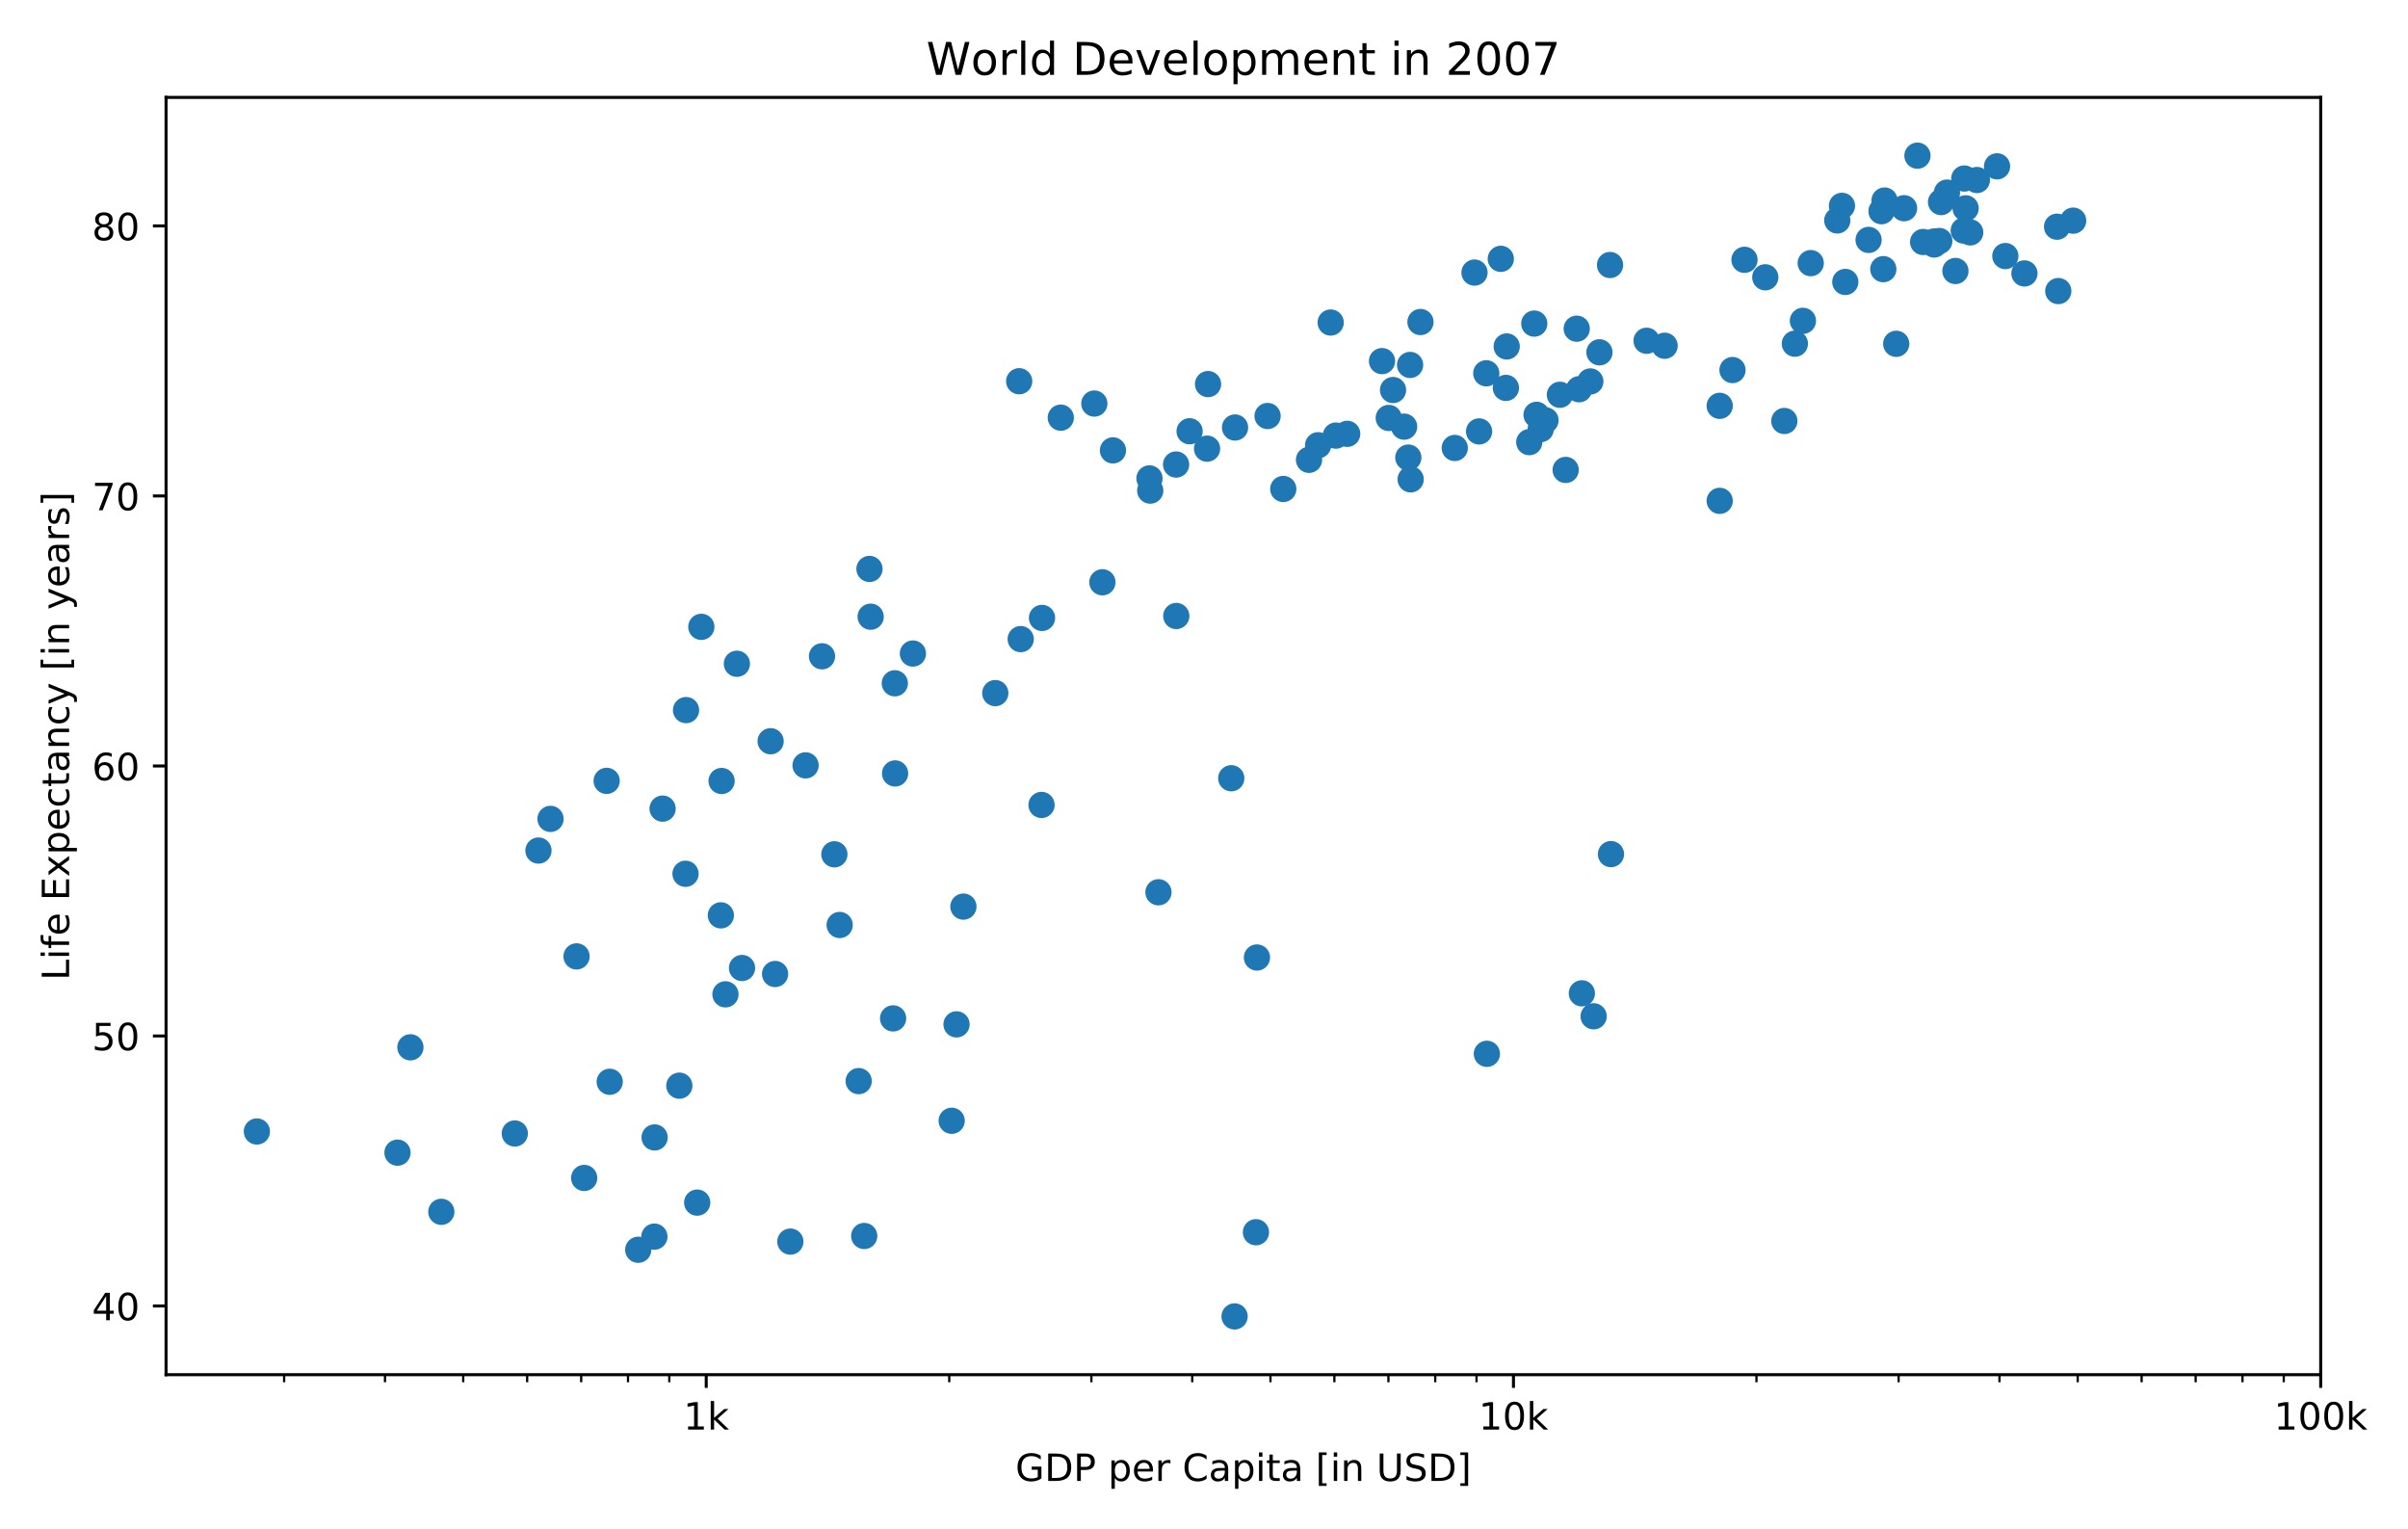 <?xml version="1.0" encoding="utf-8" standalone="no"?>
<!DOCTYPE svg PUBLIC "-//W3C//DTD SVG 1.1//EN"
  "http://www.w3.org/Graphics/SVG/1.1/DTD/svg11.dtd">
<!-- Created with matplotlib (http://matplotlib.org/) -->
<svg height="407pt" version="1.1" viewBox="0 0 641 407" width="641pt" xmlns="http://www.w3.org/2000/svg" xmlns:xlink="http://www.w3.org/1999/xlink">
 <defs>
  <style type="text/css">
*{stroke-linecap:butt;stroke-linejoin:round;}
  </style>
 </defs>
 <g id="figure_1">
  <g id="patch_1">
   <path d="M 0 407 
L 641 407 
L 641 0 
L 0 0 
z
" style="fill:#ffffff;"/>
  </g>
  <g id="axes_1">
   <g id="patch_2">
    <path d="M 44.203 365.844 
L 617.761 365.844 
L 617.761 25.918 
L 44.203 25.918 
z
" style="fill:#ffffff;"/>
   </g>
   <g id="PathCollection_1">
    <defs>
     <path d="M 0 3 
C 0.796 3 1.559 2.684 2.121 2.121 
C 2.684 1.559 3 0.796 3 0 
C 3 -0.796 2.684 -1.559 2.121 -2.121 
C 1.559 -2.684 0.796 -3 0 -3 
C -0.796 -3 -1.559 -2.684 -2.121 -2.121 
C -2.684 -1.559 -3 -0.796 -3 0 
C -3 0.796 -2.684 1.559 -2.121 2.121 
C -1.559 2.684 -0.796 3 0 3 
z
" id="mda537446ed" style="stroke:#1f77b4;"/>
    </defs>
    <g clip-path="url(#pa091a8258d)">
     <use style="fill:#1f77b4;stroke:#1f77b4;" x="185.592" xlink:href="#mda537446ed" y="320.047"/>
     <use style="fill:#1f77b4;stroke:#1f77b4;" x="354.222" xlink:href="#mda537446ed" y="85.834"/>
     <use style="fill:#1f77b4;stroke:#1f77b4;" x="358.618" xlink:href="#mda537446ed" y="115.453"/>
     <use style="fill:#1f77b4;stroke:#1f77b4;" x="334.329" xlink:href="#mda537446ed" y="327.93"/>
     <use style="fill:#1f77b4;stroke:#1f77b4;" x="425.765" xlink:href="#mda537446ed" y="93.76"/>
     <use style="fill:#1f77b4;stroke:#1f77b4;" x="518.271" xlink:href="#mda537446ed" y="51.257"/>
     <use style="fill:#1f77b4;stroke:#1f77b4;" x="522.745" xlink:href="#mda537446ed" y="61.36"/>
     <use style="fill:#1f77b4;stroke:#1f77b4;" x="504.767" xlink:href="#mda537446ed" y="91.497"/>
     <use style="fill:#1f77b4;stroke:#1f77b4;" x="218.811" xlink:href="#mda537446ed" y="174.655"/>
     <use style="fill:#1f77b4;stroke:#1f77b4;" x="516.236" xlink:href="#mda537446ed" y="64.148"/>
     <use style="fill:#1f77b4;stroke:#1f77b4;" x="222.108" xlink:href="#mda537446ed" y="227.354"/>
     <use style="fill:#1f77b4;stroke:#1f77b4;" x="313.123" xlink:href="#mda537446ed" y="163.934"/>
     <use style="fill:#1f77b4;stroke:#1f77b4;" x="375.36" xlink:href="#mda537446ed" y="97.123"/>
     <use style="fill:#1f77b4;stroke:#1f77b4;" x="424.223" xlink:href="#mda537446ed" y="270.467"/>
     <use style="fill:#1f77b4;stroke:#1f77b4;" x="393.725" xlink:href="#mda537446ed" y="114.814"/>
     <use style="fill:#1f77b4;stroke:#1f77b4;" x="409.025" xlink:href="#mda537446ed" y="110.394"/>
     <use style="fill:#1f77b4;stroke:#1f77b4;" x="206.325" xlink:href="#mda537446ed" y="259.207"/>
     <use style="fill:#1f77b4;stroke:#1f77b4;" x="109.249" xlink:href="#mda537446ed" y="278.716"/>
     <use style="fill:#1f77b4;stroke:#1f77b4;" x="238.268" xlink:href="#mda537446ed" y="205.833"/>
     <use style="fill:#1f77b4;stroke:#1f77b4;" x="254.625" xlink:href="#mda537446ed" y="272.608"/>
     <use style="fill:#1f77b4;stroke:#1f77b4;" x="523.242" xlink:href="#mda537446ed" y="55.439"/>
     <use style="fill:#1f77b4;stroke:#1f77b4;" x="155.508" xlink:href="#mda537446ed" y="313.487"/>
     <use style="fill:#1f77b4;stroke:#1f77b4;" x="237.738" xlink:href="#mda537446ed" y="271.02"/>
     <use style="fill:#1f77b4;stroke:#1f77b4;" x="428.587" xlink:href="#mda537446ed" y="70.529"/>
     <use style="fill:#1f77b4;stroke:#1f77b4;" x="337.426" xlink:href="#mda537446ed" y="110.711"/>
     <use style="fill:#1f77b4;stroke:#1f77b4;" x="369.68" xlink:href="#mda537446ed" y="111.228"/>
     <use style="fill:#1f77b4;stroke:#1f77b4;" x="186.694" xlink:href="#mda537446ed" y="166.823"/>
     <use style="fill:#1f77b4;stroke:#1f77b4;" x="68.38" xlink:href="#mda537446ed" y="301.12"/>
     <use style="fill:#1f77b4;stroke:#1f77b4;" x="308.375" xlink:href="#mda537446ed" y="237.457"/>
     <use style="fill:#1f77b4;stroke:#1f77b4;" x="399.506" xlink:href="#mda537446ed" y="68.884"/>
     <use style="fill:#1f77b4;stroke:#1f77b4;" x="228.578" xlink:href="#mda537446ed" y="287.712"/>
     <use style="fill:#1f77b4;stroke:#1f77b4;" x="438.318" xlink:href="#mda537446ed" y="90.685"/>
     <use style="fill:#1f77b4;stroke:#1f77b4;" x="392.506" xlink:href="#mda537446ed" y="72.541"/>
     <use style="fill:#1f77b4;stroke:#1f77b4;" x="479.928" xlink:href="#mda537446ed" y="85.382"/>
     <use style="fill:#1f77b4;stroke:#1f77b4;" x="520.528" xlink:href="#mda537446ed" y="72.117"/>
     <use style="fill:#1f77b4;stroke:#1f77b4;" x="256.453" xlink:href="#mda537446ed" y="241.272"/>
     <use style="fill:#1f77b4;stroke:#1f77b4;" x="355.601" xlink:href="#mda537446ed" y="115.927"/>
     <use style="fill:#1f77b4;stroke:#1f77b4;" x="367.887" xlink:href="#mda537446ed" y="96.102"/>
     <use style="fill:#1f77b4;stroke:#1f77b4;" x="348.454" xlink:href="#mda537446ed" y="122.373"/>
     <use style="fill:#1f77b4;stroke:#1f77b4;" x="350.883" xlink:href="#mda537446ed" y="118.493"/>
     <use style="fill:#1f77b4;stroke:#1f77b4;" x="421.084" xlink:href="#mda537446ed" y="264.352"/>
     <use style="fill:#1f77b4;stroke:#1f77b4;" x="146.546" xlink:href="#mda537446ed" y="217.926"/>
     <use style="fill:#1f77b4;stroke:#1f77b4;" x="153.476" xlink:href="#mda537446ed" y="254.522"/>
     <use style="fill:#1f77b4;stroke:#1f77b4;" x="514.882" xlink:href="#mda537446ed" y="65.068"/>
     <use style="fill:#1f77b4;stroke:#1f77b4;" x="506.854" xlink:href="#mda537446ed" y="55.411"/>
     <use style="fill:#1f77b4;stroke:#1f77b4;" x="428.833" xlink:href="#mda537446ed" y="227.303"/>
     <use style="fill:#1f77b4;stroke:#1f77b4;" x="161.49" xlink:href="#mda537446ed" y="207.809"/>
     <use style="fill:#1f77b4;stroke:#1f77b4;" x="511.922" xlink:href="#mda537446ed" y="64.4"/>
     <use style="fill:#1f77b4;stroke:#1f77b4;" x="214.441" xlink:href="#mda537446ed" y="203.684"/>
     <use style="fill:#1f77b4;stroke:#1f77b4;" x="497.413" xlink:href="#mda537446ed" y="63.847"/>
     <use style="fill:#1f77b4;stroke:#1f77b4;" x="341.601" xlink:href="#mda537446ed" y="130.126"/>
     <use style="fill:#1f77b4;stroke:#1f77b4;" x="182.484" xlink:href="#mda537446ed" y="232.534"/>
     <use style="fill:#1f77b4;stroke:#1f77b4;" x="137.036" xlink:href="#mda537446ed" y="301.652"/>
     <use style="fill:#1f77b4;stroke:#1f77b4;" x="205.137" xlink:href="#mda537446ed" y="197.261"/>
     <use style="fill:#1f77b4;stroke:#1f77b4;" x="306.186" xlink:href="#mda537446ed" y="130.564"/>
     <use style="fill:#1f77b4;stroke:#1f77b4;" x="531.607" xlink:href="#mda537446ed" y="44.266"/>
     <use style="fill:#1f77b4;stroke:#1f77b4;" x="457.778" xlink:href="#mda537446ed" y="108.002"/>
     <use style="fill:#1f77b4;stroke:#1f77b4;" x="522.885" xlink:href="#mda537446ed" y="47.507"/>
     <use style="fill:#1f77b4;stroke:#1f77b4;" x="271.705" xlink:href="#mda537446ed" y="170.085"/>
     <use style="fill:#1f77b4;stroke:#1f77b4;" x="305.984" xlink:href="#mda537446ed" y="127.316"/>
     <use style="fill:#1f77b4;stroke:#1f77b4;" x="416.775" xlink:href="#mda537446ed" y="125.06"/>
     <use style="fill:#1f77b4;stroke:#1f77b4;" x="327.757" xlink:href="#mda537446ed" y="207.112"/>
     <use style="fill:#1f77b4;stroke:#1f77b4;" x="533.814" xlink:href="#mda537446ed" y="68.143"/>
     <use style="fill:#1f77b4;stroke:#1f77b4;" x="490.322" xlink:href="#mda537446ed" y="54.778"/>
     <use style="fill:#1f77b4;stroke:#1f77b4;" x="500.845" xlink:href="#mda537446ed" y="56.208"/>
     <use style="fill:#1f77b4;stroke:#1f77b4;" x="373.775" xlink:href="#mda537446ed" y="113.542"/>
     <use style="fill:#1f77b4;stroke:#1f77b4;" x="510.418" xlink:href="#mda537446ed" y="41.428"/>
     <use style="fill:#1f77b4;stroke:#1f77b4;" x="328.762" xlink:href="#mda537446ed" y="113.772"/>
     <use style="fill:#1f77b4;stroke:#1f77b4;" x="223.519" xlink:href="#mda537446ed" y="246.165"/>
     <use style="fill:#1f77b4;stroke:#1f77b4;" x="231.452" xlink:href="#mda537446ed" y="151.41"/>
     <use style="fill:#1f77b4;stroke:#1f77b4;" x="482.009" xlink:href="#mda537446ed" y="70.026"/>
     <use style="fill:#1f77b4;stroke:#1f77b4;" x="547.908" xlink:href="#mda537446ed" y="77.463"/>
     <use style="fill:#1f77b4;stroke:#1f77b4;" x="407.085" xlink:href="#mda537446ed" y="117.666"/>
     <use style="fill:#1f77b4;stroke:#1f77b4;" x="230.051" xlink:href="#mda537446ed" y="328.929"/>
     <use style="fill:#1f77b4;stroke:#1f77b4;" x="105.81" xlink:href="#mda537446ed" y="306.754"/>
     <use style="fill:#1f77b4;stroke:#1f77b4;" x="420.339" xlink:href="#mda537446ed" y="103.59"/>
     <use style="fill:#1f77b4;stroke:#1f77b4;" x="192.083" xlink:href="#mda537446ed" y="207.845"/>
     <use style="fill:#1f77b4;stroke:#1f77b4;" x="162.304" xlink:href="#mda537446ed" y="287.892"/>
     <use style="fill:#1f77b4;stroke:#1f77b4;" x="423.341" xlink:href="#mda537446ed" y="101.513"/>
     <use style="fill:#1f77b4;stroke:#1f77b4;" x="191.887" xlink:href="#mda537446ed" y="243.6"/>
     <use style="fill:#1f77b4;stroke:#1f77b4;" x="243.012" xlink:href="#mda537446ed" y="173.922"/>
     <use style="fill:#1f77b4;stroke:#1f77b4;" x="411.407" xlink:href="#mda537446ed" y="111.86"/>
     <use style="fill:#1f77b4;stroke:#1f77b4;" x="419.718" xlink:href="#mda537446ed" y="87.473"/>
     <use style="fill:#1f77b4;stroke:#1f77b4;" x="293.453" xlink:href="#mda537446ed" y="154.959"/>
     <use style="fill:#1f77b4;stroke:#1f77b4;" x="395.642" xlink:href="#mda537446ed" y="99.343"/>
     <use style="fill:#1f77b4;stroke:#1f77b4;" x="313.075" xlink:href="#mda537446ed" y="123.623"/>
     <use style="fill:#1f77b4;stroke:#1f77b4;" x="169.894" xlink:href="#mda537446ed" y="332.593"/>
     <use style="fill:#1f77b4;stroke:#1f77b4;" x="182.617" xlink:href="#mda537446ed" y="188.976"/>
     <use style="fill:#1f77b4;stroke:#1f77b4;" x="334.597" xlink:href="#mda537446ed" y="254.817"/>
     <use style="fill:#1f77b4;stroke:#1f77b4;" x="196.154" xlink:href="#mda537446ed" y="176.645"/>
     <use style="fill:#1f77b4;stroke:#1f77b4;" x="524.464" xlink:href="#mda537446ed" y="61.842"/>
     <use style="fill:#1f77b4;stroke:#1f77b4;" x="489.077" xlink:href="#mda537446ed" y="58.666"/>
     <use style="fill:#1f77b4;stroke:#1f77b4;" x="282.377" xlink:href="#mda537446ed" y="111.156"/>
     <use style="fill:#1f77b4;stroke:#1f77b4;" x="143.335" xlink:href="#mda537446ed" y="226.355"/>
     <use style="fill:#1f77b4;stroke:#1f77b4;" x="253.331" xlink:href="#mda537446ed" y="298.268"/>
     <use style="fill:#1f77b4;stroke:#1f77b4;" x="551.867" xlink:href="#mda537446ed" y="58.723"/>
     <use style="fill:#1f77b4;stroke:#1f77b4;" x="477.791" xlink:href="#mda537446ed" y="91.461"/>
     <use style="fill:#1f77b4;stroke:#1f77b4;" x="277.379" xlink:href="#mda537446ed" y="164.444"/>
     <use style="fill:#1f77b4;stroke:#1f77b4;" x="401.08" xlink:href="#mda537446ed" y="92.201"/>
     <use style="fill:#1f77b4;stroke:#1f77b4;" x="321.315" xlink:href="#mda537446ed" y="119.398"/>
     <use style="fill:#1f77b4;stroke:#1f77b4;" x="374.891" xlink:href="#mda537446ed" y="121.776"/>
     <use style="fill:#1f77b4;stroke:#1f77b4;" x="296.265" xlink:href="#mda537446ed" y="119.858"/>
     <use style="fill:#1f77b4;stroke:#1f77b4;" x="443.112" xlink:href="#mda537446ed" y="92.014"/>
     <use style="fill:#1f77b4;stroke:#1f77b4;" x="469.913" xlink:href="#mda537446ed" y="73.799"/>
     <use style="fill:#1f77b4;stroke:#1f77b4;" x="464.378" xlink:href="#mda537446ed" y="69.142"/>
     <use style="fill:#1f77b4;stroke:#1f77b4;" x="378.124" xlink:href="#mda537446ed" y="85.698"/>
     <use style="fill:#1f77b4;stroke:#1f77b4;" x="410.134" xlink:href="#mda537446ed" y="114.196"/>
     <use style="fill:#1f77b4;stroke:#1f77b4;" x="174.255" xlink:href="#mda537446ed" y="302.701"/>
     <use style="fill:#1f77b4;stroke:#1f77b4;" x="231.766" xlink:href="#mda537446ed" y="164.121"/>
     <use style="fill:#1f77b4;stroke:#1f77b4;" x="474.983" xlink:href="#mda537446ed" y="112.033"/>
     <use style="fill:#1f77b4;stroke:#1f77b4;" x="238.197" xlink:href="#mda537446ed" y="181.84"/>
     <use style="fill:#1f77b4;stroke:#1f77b4;" x="400.864" xlink:href="#mda537446ed" y="103.231"/>
     <use style="fill:#1f77b4;stroke:#1f77b4;" x="174.196" xlink:href="#mda537446ed" y="329.101"/>
     <use style="fill:#1f77b4;stroke:#1f77b4;" x="547.584" xlink:href="#mda537446ed" y="60.333"/>
     <use style="fill:#1f77b4;stroke:#1f77b4;" x="461.184" xlink:href="#mda537446ed" y="98.481"/>
     <use style="fill:#1f77b4;stroke:#1f77b4;" x="491.213" xlink:href="#mda537446ed" y="75.034"/>
     <use style="fill:#1f77b4;stroke:#1f77b4;" x="180.835" xlink:href="#mda537446ed" y="288.927"/>
     <use style="fill:#1f77b4;stroke:#1f77b4;" x="395.801" xlink:href="#mda537446ed" y="280.448"/>
     <use style="fill:#1f77b4;stroke:#1f77b4;" x="501.662" xlink:href="#mda537446ed" y="53.37"/>
     <use style="fill:#1f77b4;stroke:#1f77b4;" x="316.667" xlink:href="#mda537446ed" y="114.77"/>
     <use style="fill:#1f77b4;stroke:#1f77b4;" x="277.252" xlink:href="#mda537446ed" y="214.218"/>
     <use style="fill:#1f77b4;stroke:#1f77b4;" x="328.639" xlink:href="#mda537446ed" y="350.334"/>
     <use style="fill:#1f77b4;stroke:#1f77b4;" x="516.698" xlink:href="#mda537446ed" y="53.78"/>
     <use style="fill:#1f77b4;stroke:#1f77b4;" x="526.244" xlink:href="#mda537446ed" y="47.909"/>
     <use style="fill:#1f77b4;stroke:#1f77b4;" x="321.577" xlink:href="#mda537446ed" y="102.217"/>
     <use style="fill:#1f77b4;stroke:#1f77b4;" x="501.329" xlink:href="#mda537446ed" y="71.628"/>
     <use style="fill:#1f77b4;stroke:#1f77b4;" x="197.523" xlink:href="#mda537446ed" y="257.612"/>
     <use style="fill:#1f77b4;stroke:#1f77b4;" x="375.512" xlink:href="#mda537446ed" y="127.561"/>
     <use style="fill:#1f77b4;stroke:#1f77b4;" x="176.38" xlink:href="#mda537446ed" y="215.196"/>
     <use style="fill:#1f77b4;stroke:#1f77b4;" x="457.776" xlink:href="#mda537446ed" y="133.288"/>
     <use style="fill:#1f77b4;stroke:#1f77b4;" x="370.823" xlink:href="#mda537446ed" y="103.798"/>
     <use style="fill:#1f77b4;stroke:#1f77b4;" x="387.252" xlink:href="#mda537446ed" y="119.218"/>
     <use style="fill:#1f77b4;stroke:#1f77b4;" x="193.114" xlink:href="#mda537446ed" y="264.618"/>
     <use style="fill:#1f77b4;stroke:#1f77b4;" x="514.871" xlink:href="#mda537446ed" y="64.263"/>
     <use style="fill:#1f77b4;stroke:#1f77b4;" x="538.895" xlink:href="#mda537446ed" y="72.764"/>
     <use style="fill:#1f77b4;stroke:#1f77b4;" x="408.417" xlink:href="#mda537446ed" y="86.115"/>
     <use style="fill:#1f77b4;stroke:#1f77b4;" x="415.235" xlink:href="#mda537446ed" y="105.063"/>
     <use style="fill:#1f77b4;stroke:#1f77b4;" x="271.299" xlink:href="#mda537446ed" y="101.456"/>
     <use style="fill:#1f77b4;stroke:#1f77b4;" x="291.306" xlink:href="#mda537446ed" y="107.398"/>
     <use style="fill:#1f77b4;stroke:#1f77b4;" x="264.941" xlink:href="#mda537446ed" y="184.456"/>
     <use style="fill:#1f77b4;stroke:#1f77b4;" x="210.39" xlink:href="#mda537446ed" y="330.423"/>
     <use style="fill:#1f77b4;stroke:#1f77b4;" x="117.477" xlink:href="#mda537446ed" y="322.497"/>
    </g>
   </g>
   <g id="matplotlib.axis_1">
    <g id="xtick_1">
     <g id="line2d_1">
      <defs>
       <path d="M 0 0 
L 0 3.5 
" id="mf27367968b" style="stroke:#000000;stroke-width:0.8;"/>
      </defs>
      <g>
       <use style="stroke:#000000;stroke-width:0.8;" x="187.995" xlink:href="#mf27367968b" y="365.844"/>
      </g>
     </g>
     <g id="text_1">
      <!-- 1k -->
      <defs>
       <path d="M 12.406 8.297 
L 28.516 8.297 
L 28.516 63.922 
L 10.984 60.406 
L 10.984 69.391 
L 28.422 72.906 
L 38.281 72.906 
L 38.281 8.297 
L 54.391 8.297 
L 54.391 0 
L 12.406 0 
z
" id="DejaVuSans-31"/>
       <path d="M 9.078 75.984 
L 18.109 75.984 
L 18.109 31.109 
L 44.922 54.688 
L 56.391 54.688 
L 27.391 29.109 
L 57.625 0 
L 45.906 0 
L 18.109 26.703 
L 18.109 0 
L 9.078 0 
z
" id="DejaVuSans-6b"/>
      </defs>
      <g transform="translate(181.919 380.442)scale(0.1 -0.1)">
       <use xlink:href="#DejaVuSans-31"/>
       <use x="63.623" xlink:href="#DejaVuSans-6b"/>
      </g>
     </g>
    </g>
    <g id="xtick_2">
     <g id="line2d_2">
      <g>
       <use style="stroke:#000000;stroke-width:0.8;" x="402.878" xlink:href="#mf27367968b" y="365.844"/>
      </g>
     </g>
     <g id="text_2">
      <!-- 10k -->
      <defs>
       <path d="M 31.781 66.406 
Q 24.172 66.406 20.328 58.906 
Q 16.5 51.422 16.5 36.375 
Q 16.5 21.391 20.328 13.891 
Q 24.172 6.391 31.781 6.391 
Q 39.453 6.391 43.281 13.891 
Q 47.125 21.391 47.125 36.375 
Q 47.125 51.422 43.281 58.906 
Q 39.453 66.406 31.781 66.406 
z
M 31.781 74.219 
Q 44.047 74.219 50.516 64.516 
Q 56.984 54.828 56.984 36.375 
Q 56.984 17.969 50.516 8.266 
Q 44.047 -1.422 31.781 -1.422 
Q 19.531 -1.422 13.062 8.266 
Q 6.594 17.969 6.594 36.375 
Q 6.594 54.828 13.062 64.516 
Q 19.531 74.219 31.781 74.219 
z
" id="DejaVuSans-30"/>
      </defs>
      <g transform="translate(393.62 380.442)scale(0.1 -0.1)">
       <use xlink:href="#DejaVuSans-31"/>
       <use x="63.623" xlink:href="#DejaVuSans-30"/>
       <use x="127.246" xlink:href="#DejaVuSans-6b"/>
      </g>
     </g>
    </g>
    <g id="xtick_3">
     <g id="line2d_3">
      <g>
       <use style="stroke:#000000;stroke-width:0.8;" x="617.761" xlink:href="#mf27367968b" y="365.844"/>
      </g>
     </g>
     <g id="text_3">
      <!-- 100k -->
      <g transform="translate(605.322 380.442)scale(0.1 -0.1)">
       <use xlink:href="#DejaVuSans-31"/>
       <use x="63.623" xlink:href="#DejaVuSans-30"/>
       <use x="127.246" xlink:href="#DejaVuSans-30"/>
       <use x="190.869" xlink:href="#DejaVuSans-6b"/>
      </g>
     </g>
    </g>
    <g id="xtick_4">
     <g id="line2d_4">
      <defs>
       <path d="M 0 0 
L 0 2 
" id="m858856ea07" style="stroke:#000000;stroke-width:0.6;"/>
      </defs>
      <g>
       <use style="stroke:#000000;stroke-width:0.6;" x="75.638" xlink:href="#m858856ea07" y="365.844"/>
      </g>
     </g>
    </g>
    <g id="xtick_5">
     <g id="line2d_5">
      <g>
       <use style="stroke:#000000;stroke-width:0.6;" x="102.485" xlink:href="#m858856ea07" y="365.844"/>
      </g>
     </g>
    </g>
    <g id="xtick_6">
     <g id="line2d_6">
      <g>
       <use style="stroke:#000000;stroke-width:0.6;" x="123.309" xlink:href="#m858856ea07" y="365.844"/>
      </g>
     </g>
    </g>
    <g id="xtick_7">
     <g id="line2d_7">
      <g>
       <use style="stroke:#000000;stroke-width:0.6;" x="140.324" xlink:href="#m858856ea07" y="365.844"/>
      </g>
     </g>
    </g>
    <g id="xtick_8">
     <g id="line2d_8">
      <g>
       <use style="stroke:#000000;stroke-width:0.6;" x="154.71" xlink:href="#m858856ea07" y="365.844"/>
      </g>
     </g>
    </g>
    <g id="xtick_9">
     <g id="line2d_9">
      <g>
       <use style="stroke:#000000;stroke-width:0.6;" x="167.171" xlink:href="#m858856ea07" y="365.844"/>
      </g>
     </g>
    </g>
    <g id="xtick_10">
     <g id="line2d_10">
      <g>
       <use style="stroke:#000000;stroke-width:0.6;" x="178.163" xlink:href="#m858856ea07" y="365.844"/>
      </g>
     </g>
    </g>
    <g id="xtick_11">
     <g id="line2d_11">
      <g>
       <use style="stroke:#000000;stroke-width:0.6;" x="252.682" xlink:href="#m858856ea07" y="365.844"/>
      </g>
     </g>
    </g>
    <g id="xtick_12">
     <g id="line2d_12">
      <g>
       <use style="stroke:#000000;stroke-width:0.6;" x="290.521" xlink:href="#m858856ea07" y="365.844"/>
      </g>
     </g>
    </g>
    <g id="xtick_13">
     <g id="line2d_13">
      <g>
       <use style="stroke:#000000;stroke-width:0.6;" x="317.368" xlink:href="#m858856ea07" y="365.844"/>
      </g>
     </g>
    </g>
    <g id="xtick_14">
     <g id="line2d_14">
      <g>
       <use style="stroke:#000000;stroke-width:0.6;" x="338.192" xlink:href="#m858856ea07" y="365.844"/>
      </g>
     </g>
    </g>
    <g id="xtick_15">
     <g id="line2d_15">
      <g>
       <use style="stroke:#000000;stroke-width:0.6;" x="355.207" xlink:href="#m858856ea07" y="365.844"/>
      </g>
     </g>
    </g>
    <g id="xtick_16">
     <g id="line2d_16">
      <g>
       <use style="stroke:#000000;stroke-width:0.6;" x="369.592" xlink:href="#m858856ea07" y="365.844"/>
      </g>
     </g>
    </g>
    <g id="xtick_17">
     <g id="line2d_17">
      <g>
       <use style="stroke:#000000;stroke-width:0.6;" x="382.054" xlink:href="#m858856ea07" y="365.844"/>
      </g>
     </g>
    </g>
    <g id="xtick_18">
     <g id="line2d_18">
      <g>
       <use style="stroke:#000000;stroke-width:0.6;" x="393.046" xlink:href="#m858856ea07" y="365.844"/>
      </g>
     </g>
    </g>
    <g id="xtick_19">
     <g id="line2d_19">
      <g>
       <use style="stroke:#000000;stroke-width:0.6;" x="467.564" xlink:href="#m858856ea07" y="365.844"/>
      </g>
     </g>
    </g>
    <g id="xtick_20">
     <g id="line2d_20">
      <g>
       <use style="stroke:#000000;stroke-width:0.6;" x="505.403" xlink:href="#m858856ea07" y="365.844"/>
      </g>
     </g>
    </g>
    <g id="xtick_21">
     <g id="line2d_21">
      <g>
       <use style="stroke:#000000;stroke-width:0.6;" x="532.25" xlink:href="#m858856ea07" y="365.844"/>
      </g>
     </g>
    </g>
    <g id="xtick_22">
     <g id="line2d_22">
      <g>
       <use style="stroke:#000000;stroke-width:0.6;" x="553.075" xlink:href="#m858856ea07" y="365.844"/>
      </g>
     </g>
    </g>
    <g id="xtick_23">
     <g id="line2d_23">
      <g>
       <use style="stroke:#000000;stroke-width:0.6;" x="570.089" xlink:href="#m858856ea07" y="365.844"/>
      </g>
     </g>
    </g>
    <g id="xtick_24">
     <g id="line2d_24">
      <g>
       <use style="stroke:#000000;stroke-width:0.6;" x="584.475" xlink:href="#m858856ea07" y="365.844"/>
      </g>
     </g>
    </g>
    <g id="xtick_25">
     <g id="line2d_25">
      <g>
       <use style="stroke:#000000;stroke-width:0.6;" x="596.937" xlink:href="#m858856ea07" y="365.844"/>
      </g>
     </g>
    </g>
    <g id="xtick_26">
     <g id="line2d_26">
      <g>
       <use style="stroke:#000000;stroke-width:0.6;" x="607.928" xlink:href="#m858856ea07" y="365.844"/>
      </g>
     </g>
    </g>
    <g id="text_4">
     <!-- GDP per Capita [in USD] -->
     <defs>
      <path d="M 59.516 10.406 
L 59.516 29.984 
L 43.406 29.984 
L 43.406 38.094 
L 69.281 38.094 
L 69.281 6.781 
Q 63.578 2.734 56.688 0.656 
Q 49.812 -1.422 42 -1.422 
Q 24.906 -1.422 15.25 8.562 
Q 5.609 18.562 5.609 36.375 
Q 5.609 54.25 15.25 64.234 
Q 24.906 74.219 42 74.219 
Q 49.125 74.219 55.547 72.453 
Q 61.969 70.703 67.391 67.281 
L 67.391 56.781 
Q 61.922 61.422 55.766 63.766 
Q 49.609 66.109 42.828 66.109 
Q 29.438 66.109 22.719 58.641 
Q 16.016 51.172 16.016 36.375 
Q 16.016 21.625 22.719 14.156 
Q 29.438 6.688 42.828 6.688 
Q 48.047 6.688 52.141 7.594 
Q 56.25 8.5 59.516 10.406 
z
" id="DejaVuSans-47"/>
      <path d="M 19.672 64.797 
L 19.672 8.109 
L 31.594 8.109 
Q 46.688 8.109 53.688 14.938 
Q 60.688 21.781 60.688 36.531 
Q 60.688 51.172 53.688 57.984 
Q 46.688 64.797 31.594 64.797 
z
M 9.812 72.906 
L 30.078 72.906 
Q 51.266 72.906 61.172 64.094 
Q 71.094 55.281 71.094 36.531 
Q 71.094 17.672 61.125 8.828 
Q 51.172 0 30.078 0 
L 9.812 0 
z
" id="DejaVuSans-44"/>
      <path d="M 19.672 64.797 
L 19.672 37.406 
L 32.078 37.406 
Q 38.969 37.406 42.719 40.969 
Q 46.484 44.531 46.484 51.125 
Q 46.484 57.672 42.719 61.234 
Q 38.969 64.797 32.078 64.797 
z
M 9.812 72.906 
L 32.078 72.906 
Q 44.344 72.906 50.609 67.359 
Q 56.891 61.812 56.891 51.125 
Q 56.891 40.328 50.609 34.812 
Q 44.344 29.297 32.078 29.297 
L 19.672 29.297 
L 19.672 0 
L 9.812 0 
z
" id="DejaVuSans-50"/>
      <path id="DejaVuSans-20"/>
      <path d="M 18.109 8.203 
L 18.109 -20.797 
L 9.078 -20.797 
L 9.078 54.688 
L 18.109 54.688 
L 18.109 46.391 
Q 20.953 51.266 25.266 53.625 
Q 29.594 56 35.594 56 
Q 45.562 56 51.781 48.094 
Q 58.016 40.188 58.016 27.297 
Q 58.016 14.406 51.781 6.484 
Q 45.562 -1.422 35.594 -1.422 
Q 29.594 -1.422 25.266 0.953 
Q 20.953 3.328 18.109 8.203 
z
M 48.688 27.297 
Q 48.688 37.203 44.609 42.844 
Q 40.531 48.484 33.406 48.484 
Q 26.266 48.484 22.188 42.844 
Q 18.109 37.203 18.109 27.297 
Q 18.109 17.391 22.188 11.75 
Q 26.266 6.109 33.406 6.109 
Q 40.531 6.109 44.609 11.75 
Q 48.688 17.391 48.688 27.297 
z
" id="DejaVuSans-70"/>
      <path d="M 56.203 29.594 
L 56.203 25.203 
L 14.891 25.203 
Q 15.484 15.922 20.484 11.062 
Q 25.484 6.203 34.422 6.203 
Q 39.594 6.203 44.453 7.469 
Q 49.312 8.734 54.109 11.281 
L 54.109 2.781 
Q 49.266 0.734 44.188 -0.344 
Q 39.109 -1.422 33.891 -1.422 
Q 20.797 -1.422 13.156 6.188 
Q 5.516 13.812 5.516 26.812 
Q 5.516 40.234 12.766 48.109 
Q 20.016 56 32.328 56 
Q 43.359 56 49.781 48.891 
Q 56.203 41.797 56.203 29.594 
z
M 47.219 32.234 
Q 47.125 39.594 43.094 43.984 
Q 39.062 48.391 32.422 48.391 
Q 24.906 48.391 20.391 44.141 
Q 15.875 39.891 15.188 32.172 
z
" id="DejaVuSans-65"/>
      <path d="M 41.109 46.297 
Q 39.594 47.172 37.812 47.578 
Q 36.031 48 33.891 48 
Q 26.266 48 22.188 43.047 
Q 18.109 38.094 18.109 28.812 
L 18.109 0 
L 9.078 0 
L 9.078 54.688 
L 18.109 54.688 
L 18.109 46.188 
Q 20.953 51.172 25.484 53.578 
Q 30.031 56 36.531 56 
Q 37.453 56 38.578 55.875 
Q 39.703 55.766 41.062 55.516 
z
" id="DejaVuSans-72"/>
      <path d="M 64.406 67.281 
L 64.406 56.891 
Q 59.422 61.531 53.781 63.812 
Q 48.141 66.109 41.797 66.109 
Q 29.297 66.109 22.656 58.469 
Q 16.016 50.828 16.016 36.375 
Q 16.016 21.969 22.656 14.328 
Q 29.297 6.688 41.797 6.688 
Q 48.141 6.688 53.781 8.984 
Q 59.422 11.281 64.406 15.922 
L 64.406 5.609 
Q 59.234 2.094 53.438 0.328 
Q 47.656 -1.422 41.219 -1.422 
Q 24.656 -1.422 15.125 8.703 
Q 5.609 18.844 5.609 36.375 
Q 5.609 53.953 15.125 64.078 
Q 24.656 74.219 41.219 74.219 
Q 47.75 74.219 53.531 72.484 
Q 59.328 70.75 64.406 67.281 
z
" id="DejaVuSans-43"/>
      <path d="M 34.281 27.484 
Q 23.391 27.484 19.188 25 
Q 14.984 22.516 14.984 16.5 
Q 14.984 11.719 18.141 8.906 
Q 21.297 6.109 26.703 6.109 
Q 34.188 6.109 38.703 11.406 
Q 43.219 16.703 43.219 25.484 
L 43.219 27.484 
z
M 52.203 31.203 
L 52.203 0 
L 43.219 0 
L 43.219 8.297 
Q 40.141 3.328 35.547 0.953 
Q 30.953 -1.422 24.312 -1.422 
Q 15.922 -1.422 10.953 3.297 
Q 6 8.016 6 15.922 
Q 6 25.141 12.172 29.828 
Q 18.359 34.516 30.609 34.516 
L 43.219 34.516 
L 43.219 35.406 
Q 43.219 41.609 39.141 45 
Q 35.062 48.391 27.688 48.391 
Q 23 48.391 18.547 47.266 
Q 14.109 46.141 10.016 43.891 
L 10.016 52.203 
Q 14.938 54.109 19.578 55.047 
Q 24.219 56 28.609 56 
Q 40.484 56 46.344 49.844 
Q 52.203 43.703 52.203 31.203 
z
" id="DejaVuSans-61"/>
      <path d="M 9.422 54.688 
L 18.406 54.688 
L 18.406 0 
L 9.422 0 
z
M 9.422 75.984 
L 18.406 75.984 
L 18.406 64.594 
L 9.422 64.594 
z
" id="DejaVuSans-69"/>
      <path d="M 18.312 70.219 
L 18.312 54.688 
L 36.812 54.688 
L 36.812 47.703 
L 18.312 47.703 
L 18.312 18.016 
Q 18.312 11.328 20.141 9.422 
Q 21.969 7.516 27.594 7.516 
L 36.812 7.516 
L 36.812 0 
L 27.594 0 
Q 17.188 0 13.234 3.875 
Q 9.281 7.766 9.281 18.016 
L 9.281 47.703 
L 2.688 47.703 
L 2.688 54.688 
L 9.281 54.688 
L 9.281 70.219 
z
" id="DejaVuSans-74"/>
      <path d="M 8.594 75.984 
L 29.297 75.984 
L 29.297 69 
L 17.578 69 
L 17.578 -6.203 
L 29.297 -6.203 
L 29.297 -13.188 
L 8.594 -13.188 
z
" id="DejaVuSans-5b"/>
      <path d="M 54.891 33.016 
L 54.891 0 
L 45.906 0 
L 45.906 32.719 
Q 45.906 40.484 42.875 44.328 
Q 39.844 48.188 33.797 48.188 
Q 26.516 48.188 22.312 43.547 
Q 18.109 38.922 18.109 30.906 
L 18.109 0 
L 9.078 0 
L 9.078 54.688 
L 18.109 54.688 
L 18.109 46.188 
Q 21.344 51.125 25.703 53.562 
Q 30.078 56 35.797 56 
Q 45.219 56 50.047 50.172 
Q 54.891 44.344 54.891 33.016 
z
" id="DejaVuSans-6e"/>
      <path d="M 8.688 72.906 
L 18.609 72.906 
L 18.609 28.609 
Q 18.609 16.891 22.844 11.734 
Q 27.094 6.594 36.625 6.594 
Q 46.094 6.594 50.344 11.734 
Q 54.594 16.891 54.594 28.609 
L 54.594 72.906 
L 64.5 72.906 
L 64.5 27.391 
Q 64.5 13.141 57.438 5.859 
Q 50.391 -1.422 36.625 -1.422 
Q 22.797 -1.422 15.734 5.859 
Q 8.688 13.141 8.688 27.391 
z
" id="DejaVuSans-55"/>
      <path d="M 53.516 70.516 
L 53.516 60.891 
Q 47.906 63.578 42.922 64.891 
Q 37.938 66.219 33.297 66.219 
Q 25.25 66.219 20.875 63.094 
Q 16.5 59.969 16.5 54.203 
Q 16.5 49.359 19.406 46.891 
Q 22.312 44.438 30.422 42.922 
L 36.375 41.703 
Q 47.406 39.594 52.656 34.297 
Q 57.906 29 57.906 20.125 
Q 57.906 9.516 50.797 4.047 
Q 43.703 -1.422 29.984 -1.422 
Q 24.812 -1.422 18.969 -0.25 
Q 13.141 0.922 6.891 3.219 
L 6.891 13.375 
Q 12.891 10.016 18.656 8.297 
Q 24.422 6.594 29.984 6.594 
Q 38.422 6.594 43.016 9.906 
Q 47.609 13.234 47.609 19.391 
Q 47.609 24.75 44.312 27.781 
Q 41.016 30.812 33.5 32.328 
L 27.484 33.5 
Q 16.453 35.688 11.516 40.375 
Q 6.594 45.062 6.594 53.422 
Q 6.594 63.094 13.406 68.656 
Q 20.219 74.219 32.172 74.219 
Q 37.312 74.219 42.625 73.281 
Q 47.953 72.359 53.516 70.516 
z
" id="DejaVuSans-53"/>
      <path d="M 30.422 75.984 
L 30.422 -13.188 
L 9.719 -13.188 
L 9.719 -6.203 
L 21.391 -6.203 
L 21.391 69 
L 9.719 69 
L 9.719 75.984 
z
" id="DejaVuSans-5d"/>
     </defs>
     <g transform="translate(270.295 394.12)scale(0.1 -0.1)">
      <use xlink:href="#DejaVuSans-47"/>
      <use x="77.49" xlink:href="#DejaVuSans-44"/>
      <use x="154.492" xlink:href="#DejaVuSans-50"/>
      <use x="214.795" xlink:href="#DejaVuSans-20"/>
      <use x="246.582" xlink:href="#DejaVuSans-70"/>
      <use x="310.059" xlink:href="#DejaVuSans-65"/>
      <use x="371.582" xlink:href="#DejaVuSans-72"/>
      <use x="412.695" xlink:href="#DejaVuSans-20"/>
      <use x="444.482" xlink:href="#DejaVuSans-43"/>
      <use x="514.307" xlink:href="#DejaVuSans-61"/>
      <use x="575.586" xlink:href="#DejaVuSans-70"/>
      <use x="639.062" xlink:href="#DejaVuSans-69"/>
      <use x="666.846" xlink:href="#DejaVuSans-74"/>
      <use x="706.055" xlink:href="#DejaVuSans-61"/>
      <use x="767.334" xlink:href="#DejaVuSans-20"/>
      <use x="799.121" xlink:href="#DejaVuSans-5b"/>
      <use x="838.135" xlink:href="#DejaVuSans-69"/>
      <use x="865.918" xlink:href="#DejaVuSans-6e"/>
      <use x="929.297" xlink:href="#DejaVuSans-20"/>
      <use x="961.084" xlink:href="#DejaVuSans-55"/>
      <use x="1034.277" xlink:href="#DejaVuSans-53"/>
      <use x="1097.754" xlink:href="#DejaVuSans-44"/>
      <use x="1174.756" xlink:href="#DejaVuSans-5d"/>
     </g>
    </g>
   </g>
   <g id="matplotlib.axis_2">
    <g id="ytick_1">
     <g id="line2d_27">
      <defs>
       <path d="M 0 0 
L -3.5 0 
" id="m68291e3c83" style="stroke:#000000;stroke-width:0.8;"/>
      </defs>
      <g>
       <use style="stroke:#000000;stroke-width:0.8;" x="44.203" xlink:href="#m68291e3c83" y="347.553"/>
      </g>
     </g>
     <g id="text_5">
      <!-- 40 -->
      <defs>
       <path d="M 37.797 64.312 
L 12.891 25.391 
L 37.797 25.391 
z
M 35.203 72.906 
L 47.609 72.906 
L 47.609 25.391 
L 58.016 25.391 
L 58.016 17.188 
L 47.609 17.188 
L 47.609 0 
L 37.797 0 
L 37.797 17.188 
L 4.891 17.188 
L 4.891 26.703 
z
" id="DejaVuSans-34"/>
      </defs>
      <g transform="translate(24.478 351.353)scale(0.1 -0.1)">
       <use xlink:href="#DejaVuSans-34"/>
       <use x="63.623" xlink:href="#DejaVuSans-30"/>
      </g>
     </g>
    </g>
    <g id="ytick_2">
     <g id="line2d_28">
      <g>
       <use style="stroke:#000000;stroke-width:0.8;" x="44.203" xlink:href="#m68291e3c83" y="275.698"/>
      </g>
     </g>
     <g id="text_6">
      <!-- 50 -->
      <defs>
       <path d="M 10.797 72.906 
L 49.516 72.906 
L 49.516 64.594 
L 19.828 64.594 
L 19.828 46.734 
Q 21.969 47.469 24.109 47.828 
Q 26.266 48.188 28.422 48.188 
Q 40.625 48.188 47.75 41.5 
Q 54.891 34.812 54.891 23.391 
Q 54.891 11.625 47.562 5.094 
Q 40.234 -1.422 26.906 -1.422 
Q 22.312 -1.422 17.547 -0.641 
Q 12.797 0.141 7.719 1.703 
L 7.719 11.625 
Q 12.109 9.234 16.797 8.062 
Q 21.484 6.891 26.703 6.891 
Q 35.156 6.891 40.078 11.328 
Q 45.016 15.766 45.016 23.391 
Q 45.016 31 40.078 35.438 
Q 35.156 39.891 26.703 39.891 
Q 22.75 39.891 18.812 39.016 
Q 14.891 38.141 10.797 36.281 
z
" id="DejaVuSans-35"/>
      </defs>
      <g transform="translate(24.478 279.497)scale(0.1 -0.1)">
       <use xlink:href="#DejaVuSans-35"/>
       <use x="63.623" xlink:href="#DejaVuSans-30"/>
      </g>
     </g>
    </g>
    <g id="ytick_3">
     <g id="line2d_29">
      <g>
       <use style="stroke:#000000;stroke-width:0.8;" x="44.203" xlink:href="#m68291e3c83" y="203.843"/>
      </g>
     </g>
     <g id="text_7">
      <!-- 60 -->
      <defs>
       <path d="M 33.016 40.375 
Q 26.375 40.375 22.484 35.828 
Q 18.609 31.297 18.609 23.391 
Q 18.609 15.531 22.484 10.953 
Q 26.375 6.391 33.016 6.391 
Q 39.656 6.391 43.531 10.953 
Q 47.406 15.531 47.406 23.391 
Q 47.406 31.297 43.531 35.828 
Q 39.656 40.375 33.016 40.375 
z
M 52.594 71.297 
L 52.594 62.312 
Q 48.875 64.062 45.094 64.984 
Q 41.312 65.922 37.594 65.922 
Q 27.828 65.922 22.672 59.328 
Q 17.531 52.734 16.797 39.406 
Q 19.672 43.656 24.016 45.922 
Q 28.375 48.188 33.594 48.188 
Q 44.578 48.188 50.953 41.516 
Q 57.328 34.859 57.328 23.391 
Q 57.328 12.156 50.688 5.359 
Q 44.047 -1.422 33.016 -1.422 
Q 20.359 -1.422 13.672 8.266 
Q 6.984 17.969 6.984 36.375 
Q 6.984 53.656 15.188 63.938 
Q 23.391 74.219 37.203 74.219 
Q 40.922 74.219 44.703 73.484 
Q 48.484 72.75 52.594 71.297 
z
" id="DejaVuSans-36"/>
      </defs>
      <g transform="translate(24.478 207.642)scale(0.1 -0.1)">
       <use xlink:href="#DejaVuSans-36"/>
       <use x="63.623" xlink:href="#DejaVuSans-30"/>
      </g>
     </g>
    </g>
    <g id="ytick_4">
     <g id="line2d_30">
      <g>
       <use style="stroke:#000000;stroke-width:0.8;" x="44.203" xlink:href="#m68291e3c83" y="131.987"/>
      </g>
     </g>
     <g id="text_8">
      <!-- 70 -->
      <defs>
       <path d="M 8.203 72.906 
L 55.078 72.906 
L 55.078 68.703 
L 28.609 0 
L 18.312 0 
L 43.219 64.594 
L 8.203 64.594 
z
" id="DejaVuSans-37"/>
      </defs>
      <g transform="translate(24.478 135.786)scale(0.1 -0.1)">
       <use xlink:href="#DejaVuSans-37"/>
       <use x="63.623" xlink:href="#DejaVuSans-30"/>
      </g>
     </g>
    </g>
    <g id="ytick_5">
     <g id="line2d_31">
      <g>
       <use style="stroke:#000000;stroke-width:0.8;" x="44.203" xlink:href="#m68291e3c83" y="60.132"/>
      </g>
     </g>
     <g id="text_9">
      <!-- 80 -->
      <defs>
       <path d="M 31.781 34.625 
Q 24.75 34.625 20.719 30.859 
Q 16.703 27.094 16.703 20.516 
Q 16.703 13.922 20.719 10.156 
Q 24.75 6.391 31.781 6.391 
Q 38.812 6.391 42.859 10.172 
Q 46.922 13.969 46.922 20.516 
Q 46.922 27.094 42.891 30.859 
Q 38.875 34.625 31.781 34.625 
z
M 21.922 38.812 
Q 15.578 40.375 12.031 44.719 
Q 8.5 49.078 8.5 55.328 
Q 8.5 64.062 14.719 69.141 
Q 20.953 74.219 31.781 74.219 
Q 42.672 74.219 48.875 69.141 
Q 55.078 64.062 55.078 55.328 
Q 55.078 49.078 51.531 44.719 
Q 48 40.375 41.703 38.812 
Q 48.828 37.156 52.797 32.312 
Q 56.781 27.484 56.781 20.516 
Q 56.781 9.906 50.312 4.234 
Q 43.844 -1.422 31.781 -1.422 
Q 19.734 -1.422 13.25 4.234 
Q 6.781 9.906 6.781 20.516 
Q 6.781 27.484 10.781 32.312 
Q 14.797 37.156 21.922 38.812 
z
M 18.312 54.391 
Q 18.312 48.734 21.844 45.562 
Q 25.391 42.391 31.781 42.391 
Q 38.141 42.391 41.719 45.562 
Q 45.312 48.734 45.312 54.391 
Q 45.312 60.062 41.719 63.234 
Q 38.141 66.406 31.781 66.406 
Q 25.391 66.406 21.844 63.234 
Q 18.312 60.062 18.312 54.391 
z
" id="DejaVuSans-38"/>
      </defs>
      <g transform="translate(24.478 63.931)scale(0.1 -0.1)">
       <use xlink:href="#DejaVuSans-38"/>
       <use x="63.623" xlink:href="#DejaVuSans-30"/>
      </g>
     </g>
    </g>
    <g id="text_10">
     <!-- Life Expectancy [in years] -->
     <defs>
      <path d="M 9.812 72.906 
L 19.672 72.906 
L 19.672 8.297 
L 55.172 8.297 
L 55.172 0 
L 9.812 0 
z
" id="DejaVuSans-4c"/>
      <path d="M 37.109 75.984 
L 37.109 68.5 
L 28.516 68.5 
Q 23.688 68.5 21.797 66.547 
Q 19.922 64.594 19.922 59.516 
L 19.922 54.688 
L 34.719 54.688 
L 34.719 47.703 
L 19.922 47.703 
L 19.922 0 
L 10.891 0 
L 10.891 47.703 
L 2.297 47.703 
L 2.297 54.688 
L 10.891 54.688 
L 10.891 58.5 
Q 10.891 67.625 15.141 71.797 
Q 19.391 75.984 28.609 75.984 
z
" id="DejaVuSans-66"/>
      <path d="M 9.812 72.906 
L 55.906 72.906 
L 55.906 64.594 
L 19.672 64.594 
L 19.672 43.016 
L 54.391 43.016 
L 54.391 34.719 
L 19.672 34.719 
L 19.672 8.297 
L 56.781 8.297 
L 56.781 0 
L 9.812 0 
z
" id="DejaVuSans-45"/>
      <path d="M 54.891 54.688 
L 35.109 28.078 
L 55.906 0 
L 45.312 0 
L 29.391 21.484 
L 13.484 0 
L 2.875 0 
L 24.125 28.609 
L 4.688 54.688 
L 15.281 54.688 
L 29.781 35.203 
L 44.281 54.688 
z
" id="DejaVuSans-78"/>
      <path d="M 48.781 52.594 
L 48.781 44.188 
Q 44.969 46.297 41.141 47.344 
Q 37.312 48.391 33.406 48.391 
Q 24.656 48.391 19.812 42.844 
Q 14.984 37.312 14.984 27.297 
Q 14.984 17.281 19.812 11.734 
Q 24.656 6.203 33.406 6.203 
Q 37.312 6.203 41.141 7.25 
Q 44.969 8.297 48.781 10.406 
L 48.781 2.094 
Q 45.016 0.344 40.984 -0.531 
Q 36.969 -1.422 32.422 -1.422 
Q 20.062 -1.422 12.781 6.344 
Q 5.516 14.109 5.516 27.297 
Q 5.516 40.672 12.859 48.328 
Q 20.219 56 33.016 56 
Q 37.156 56 41.109 55.141 
Q 45.062 54.297 48.781 52.594 
z
" id="DejaVuSans-63"/>
      <path d="M 32.172 -5.078 
Q 28.375 -14.844 24.75 -17.812 
Q 21.141 -20.797 15.094 -20.797 
L 7.906 -20.797 
L 7.906 -13.281 
L 13.188 -13.281 
Q 16.891 -13.281 18.938 -11.516 
Q 21 -9.766 23.484 -3.219 
L 25.094 0.875 
L 2.984 54.688 
L 12.5 54.688 
L 29.594 11.922 
L 46.688 54.688 
L 56.203 54.688 
z
" id="DejaVuSans-79"/>
      <path d="M 44.281 53.078 
L 44.281 44.578 
Q 40.484 46.531 36.375 47.5 
Q 32.281 48.484 27.875 48.484 
Q 21.188 48.484 17.844 46.438 
Q 14.5 44.391 14.5 40.281 
Q 14.5 37.156 16.891 35.375 
Q 19.281 33.594 26.516 31.984 
L 29.594 31.297 
Q 39.156 29.25 43.188 25.516 
Q 47.219 21.781 47.219 15.094 
Q 47.219 7.469 41.188 3.016 
Q 35.156 -1.422 24.609 -1.422 
Q 20.219 -1.422 15.453 -0.562 
Q 10.688 0.297 5.422 2 
L 5.422 11.281 
Q 10.406 8.688 15.234 7.391 
Q 20.062 6.109 24.812 6.109 
Q 31.156 6.109 34.562 8.281 
Q 37.984 10.453 37.984 14.406 
Q 37.984 18.062 35.516 20.016 
Q 33.062 21.969 24.703 23.781 
L 21.578 24.516 
Q 13.234 26.266 9.516 29.906 
Q 5.812 33.547 5.812 39.891 
Q 5.812 47.609 11.281 51.797 
Q 16.75 56 26.812 56 
Q 31.781 56 36.172 55.266 
Q 40.578 54.547 44.281 53.078 
z
" id="DejaVuSans-73"/>
     </defs>
     <g transform="translate(18.398 260.9)rotate(-90)scale(0.1 -0.1)">
      <use xlink:href="#DejaVuSans-4c"/>
      <use x="55.713" xlink:href="#DejaVuSans-69"/>
      <use x="83.496" xlink:href="#DejaVuSans-66"/>
      <use x="118.701" xlink:href="#DejaVuSans-65"/>
      <use x="180.225" xlink:href="#DejaVuSans-20"/>
      <use x="212.012" xlink:href="#DejaVuSans-45"/>
      <use x="275.195" xlink:href="#DejaVuSans-78"/>
      <use x="334.375" xlink:href="#DejaVuSans-70"/>
      <use x="397.852" xlink:href="#DejaVuSans-65"/>
      <use x="459.375" xlink:href="#DejaVuSans-63"/>
      <use x="514.355" xlink:href="#DejaVuSans-74"/>
      <use x="553.564" xlink:href="#DejaVuSans-61"/>
      <use x="614.844" xlink:href="#DejaVuSans-6e"/>
      <use x="678.223" xlink:href="#DejaVuSans-63"/>
      <use x="733.203" xlink:href="#DejaVuSans-79"/>
      <use x="792.383" xlink:href="#DejaVuSans-20"/>
      <use x="824.17" xlink:href="#DejaVuSans-5b"/>
      <use x="863.184" xlink:href="#DejaVuSans-69"/>
      <use x="890.967" xlink:href="#DejaVuSans-6e"/>
      <use x="954.346" xlink:href="#DejaVuSans-20"/>
      <use x="986.133" xlink:href="#DejaVuSans-79"/>
      <use x="1045.312" xlink:href="#DejaVuSans-65"/>
      <use x="1106.836" xlink:href="#DejaVuSans-61"/>
      <use x="1168.115" xlink:href="#DejaVuSans-72"/>
      <use x="1209.229" xlink:href="#DejaVuSans-73"/>
      <use x="1261.328" xlink:href="#DejaVuSans-5d"/>
     </g>
    </g>
   </g>
   <g id="patch_3">
    <path d="M 44.203 365.844 
L 44.203 25.918 
" style="fill:none;stroke:#000000;stroke-linecap:square;stroke-linejoin:miter;stroke-width:0.8;"/>
   </g>
   <g id="patch_4">
    <path d="M 617.761 365.844 
L 617.761 25.918 
" style="fill:none;stroke:#000000;stroke-linecap:square;stroke-linejoin:miter;stroke-width:0.8;"/>
   </g>
   <g id="patch_5">
    <path d="M 44.203 365.844 
L 617.761 365.844 
" style="fill:none;stroke:#000000;stroke-linecap:square;stroke-linejoin:miter;stroke-width:0.8;"/>
   </g>
   <g id="patch_6">
    <path d="M 44.203 25.918 
L 617.761 25.918 
" style="fill:none;stroke:#000000;stroke-linecap:square;stroke-linejoin:miter;stroke-width:0.8;"/>
   </g>
   <g id="text_11">
    <!-- World Development in 2007 -->
    <defs>
     <path d="M 3.328 72.906 
L 13.281 72.906 
L 28.609 11.281 
L 43.891 72.906 
L 54.984 72.906 
L 70.312 11.281 
L 85.594 72.906 
L 95.609 72.906 
L 77.297 0 
L 64.891 0 
L 49.516 63.281 
L 33.984 0 
L 21.578 0 
z
" id="DejaVuSans-57"/>
     <path d="M 30.609 48.391 
Q 23.391 48.391 19.188 42.75 
Q 14.984 37.109 14.984 27.297 
Q 14.984 17.484 19.156 11.844 
Q 23.344 6.203 30.609 6.203 
Q 37.797 6.203 41.984 11.859 
Q 46.188 17.531 46.188 27.297 
Q 46.188 37.016 41.984 42.703 
Q 37.797 48.391 30.609 48.391 
z
M 30.609 56 
Q 42.328 56 49.016 48.375 
Q 55.719 40.766 55.719 27.297 
Q 55.719 13.875 49.016 6.219 
Q 42.328 -1.422 30.609 -1.422 
Q 18.844 -1.422 12.172 6.219 
Q 5.516 13.875 5.516 27.297 
Q 5.516 40.766 12.172 48.375 
Q 18.844 56 30.609 56 
z
" id="DejaVuSans-6f"/>
     <path d="M 9.422 75.984 
L 18.406 75.984 
L 18.406 0 
L 9.422 0 
z
" id="DejaVuSans-6c"/>
     <path d="M 45.406 46.391 
L 45.406 75.984 
L 54.391 75.984 
L 54.391 0 
L 45.406 0 
L 45.406 8.203 
Q 42.578 3.328 38.25 0.953 
Q 33.938 -1.422 27.875 -1.422 
Q 17.969 -1.422 11.734 6.484 
Q 5.516 14.406 5.516 27.297 
Q 5.516 40.188 11.734 48.094 
Q 17.969 56 27.875 56 
Q 33.938 56 38.25 53.625 
Q 42.578 51.266 45.406 46.391 
z
M 14.797 27.297 
Q 14.797 17.391 18.875 11.75 
Q 22.953 6.109 30.078 6.109 
Q 37.203 6.109 41.297 11.75 
Q 45.406 17.391 45.406 27.297 
Q 45.406 37.203 41.297 42.844 
Q 37.203 48.484 30.078 48.484 
Q 22.953 48.484 18.875 42.844 
Q 14.797 37.203 14.797 27.297 
z
" id="DejaVuSans-64"/>
     <path d="M 2.984 54.688 
L 12.5 54.688 
L 29.594 8.797 
L 46.688 54.688 
L 56.203 54.688 
L 35.688 0 
L 23.484 0 
z
" id="DejaVuSans-76"/>
     <path d="M 52 44.188 
Q 55.375 50.25 60.062 53.125 
Q 64.75 56 71.094 56 
Q 79.641 56 84.281 50.016 
Q 88.922 44.047 88.922 33.016 
L 88.922 0 
L 79.891 0 
L 79.891 32.719 
Q 79.891 40.578 77.094 44.375 
Q 74.312 48.188 68.609 48.188 
Q 61.625 48.188 57.562 43.547 
Q 53.516 38.922 53.516 30.906 
L 53.516 0 
L 44.484 0 
L 44.484 32.719 
Q 44.484 40.625 41.703 44.406 
Q 38.922 48.188 33.109 48.188 
Q 26.219 48.188 22.156 43.531 
Q 18.109 38.875 18.109 30.906 
L 18.109 0 
L 9.078 0 
L 9.078 54.688 
L 18.109 54.688 
L 18.109 46.188 
Q 21.188 51.219 25.484 53.609 
Q 29.781 56 35.688 56 
Q 41.656 56 45.828 52.969 
Q 50 49.953 52 44.188 
z
" id="DejaVuSans-6d"/>
     <path d="M 19.188 8.297 
L 53.609 8.297 
L 53.609 0 
L 7.328 0 
L 7.328 8.297 
Q 12.938 14.109 22.625 23.891 
Q 32.328 33.688 34.812 36.531 
Q 39.547 41.844 41.422 45.531 
Q 43.312 49.219 43.312 52.781 
Q 43.312 58.594 39.234 62.25 
Q 35.156 65.922 28.609 65.922 
Q 23.969 65.922 18.812 64.312 
Q 13.672 62.703 7.812 59.422 
L 7.812 69.391 
Q 13.766 71.781 18.938 73 
Q 24.125 74.219 28.422 74.219 
Q 39.75 74.219 46.484 68.547 
Q 53.219 62.891 53.219 53.422 
Q 53.219 48.922 51.531 44.891 
Q 49.859 40.875 45.406 35.406 
Q 44.188 33.984 37.641 27.219 
Q 31.109 20.453 19.188 8.297 
z
" id="DejaVuSans-32"/>
    </defs>
    <g transform="translate(246.587 19.918)scale(0.12 -0.12)">
     <use xlink:href="#DejaVuSans-57"/>
     <use x="98.799" xlink:href="#DejaVuSans-6f"/>
     <use x="159.98" xlink:href="#DejaVuSans-72"/>
     <use x="201.094" xlink:href="#DejaVuSans-6c"/>
     <use x="228.877" xlink:href="#DejaVuSans-64"/>
     <use x="292.354" xlink:href="#DejaVuSans-20"/>
     <use x="324.141" xlink:href="#DejaVuSans-44"/>
     <use x="401.143" xlink:href="#DejaVuSans-65"/>
     <use x="462.666" xlink:href="#DejaVuSans-76"/>
     <use x="521.846" xlink:href="#DejaVuSans-65"/>
     <use x="583.369" xlink:href="#DejaVuSans-6c"/>
     <use x="611.152" xlink:href="#DejaVuSans-6f"/>
     <use x="672.334" xlink:href="#DejaVuSans-70"/>
     <use x="735.811" xlink:href="#DejaVuSans-6d"/>
     <use x="833.223" xlink:href="#DejaVuSans-65"/>
     <use x="894.746" xlink:href="#DejaVuSans-6e"/>
     <use x="958.125" xlink:href="#DejaVuSans-74"/>
     <use x="997.334" xlink:href="#DejaVuSans-20"/>
     <use x="1029.121" xlink:href="#DejaVuSans-69"/>
     <use x="1056.904" xlink:href="#DejaVuSans-6e"/>
     <use x="1120.283" xlink:href="#DejaVuSans-20"/>
     <use x="1152.07" xlink:href="#DejaVuSans-32"/>
     <use x="1215.693" xlink:href="#DejaVuSans-30"/>
     <use x="1279.316" xlink:href="#DejaVuSans-30"/>
     <use x="1342.939" xlink:href="#DejaVuSans-37"/>
    </g>
   </g>
  </g>
 </g>
 <defs>
  <clipPath id="pa091a8258d">
   <rect height="339.926" width="573.558" x="44.203" y="25.918"/>
  </clipPath>
 </defs>
</svg>
